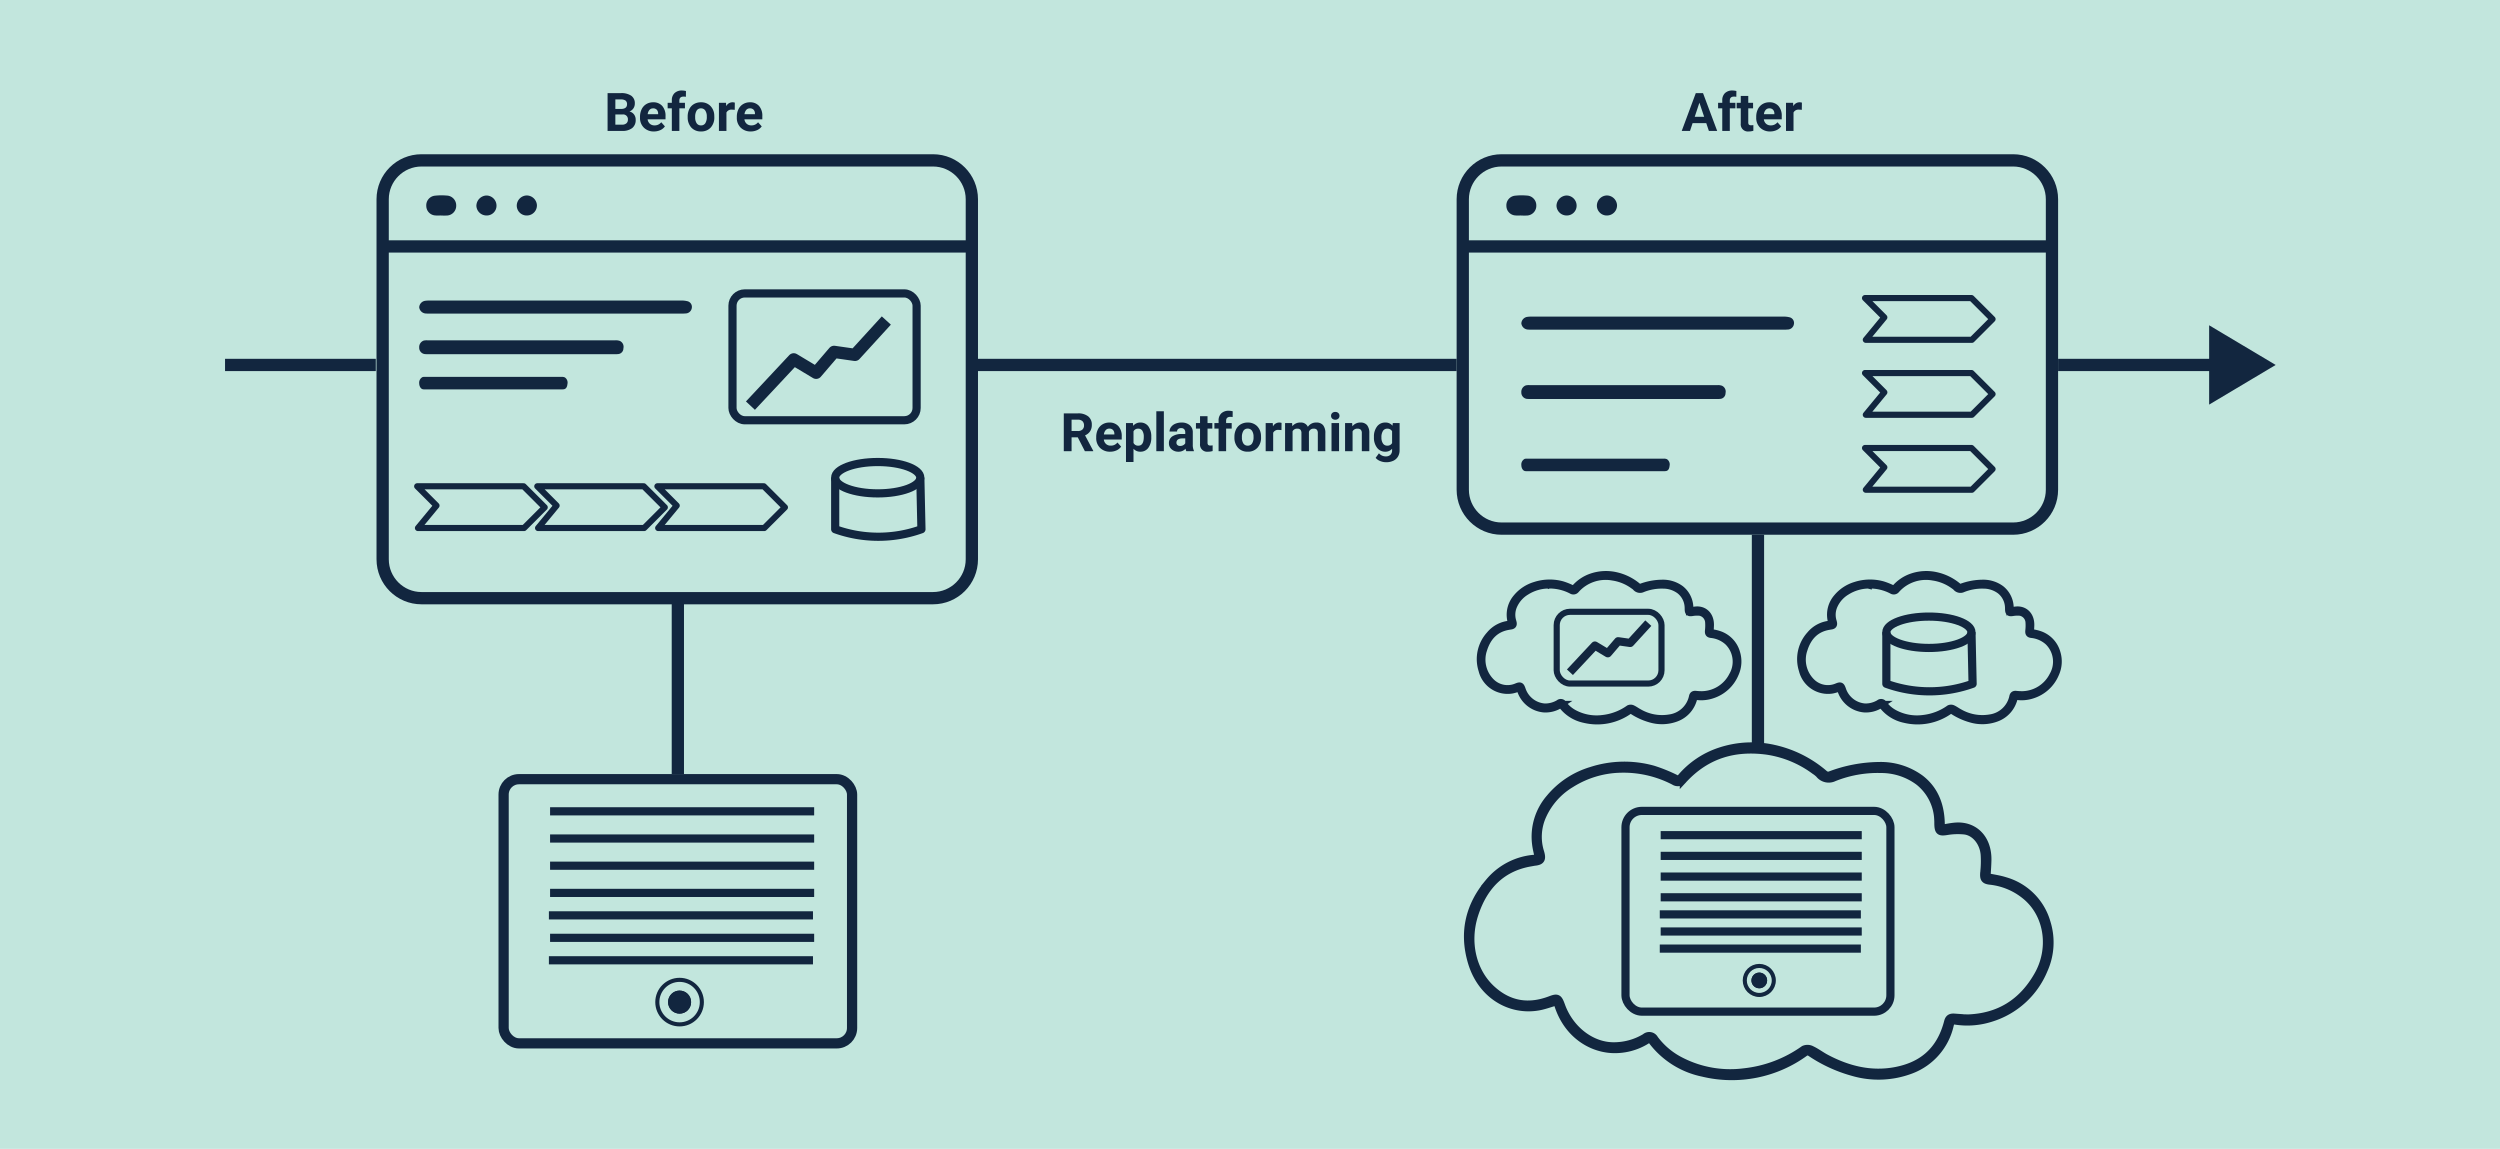 <svg xmlns="http://www.w3.org/2000/svg" width="611" height="280.785" viewBox="0 0 611 280.785">
  <g id="Grupo_1098912" data-name="Grupo 1098912" transform="translate(8506 7495.68)">
    <path id="Trazado_838830" data-name="Trazado 838830" d="M0,0H611V280.785H0Z" transform="translate(-8506 -7495.68)" fill="#c2e6dd" opacity="0.997"/>
    <g id="gbVqRU.tif" transform="translate(-8403.546 -7447.941)">
      <g id="Grupo_155512" data-name="Grupo 155512">
        <path id="Trazado_197441" data-name="Trazado 197441" d="M-953.461,4764.263q-15.129,0-30.259,0c-.4,0-.8.006-1.192-.026a1.721,1.721,0,0,1-1.731-1.51,1.7,1.7,0,0,1,1.507-1.607,7,7,0,0,1,1.187-.053q30.638,0,61.277,0a5.4,5.4,0,0,1,1.491.142,1.426,1.426,0,0,1,1.156,1.687,1.555,1.555,0,0,1-1.554,1.326,11.74,11.74,0,0,1-1.3.038Q-938.169,4764.264-953.461,4764.263Z" transform="translate(986.644 -4735.351)" fill="#12263f"/>
        <path id="Trazado_197442" data-name="Trazado 197442" d="M-961.784,4800.792q-11.334,0-22.669,0a7.561,7.561,0,0,1-.893-.029,1.562,1.562,0,0,1-1.3-1.6,1.677,1.677,0,0,1,1.129-1.7,3.628,3.628,0,0,1,.889-.058q22.954,0,45.907,0a2.9,2.9,0,0,1,1.117.15,1.571,1.571,0,0,1,.867,1.79,1.4,1.4,0,0,1-1.164,1.409,6.281,6.281,0,0,1-.973.04Q-950.328,4800.793-961.784,4800.792Z" transform="translate(986.644 -4761.97)" fill="#12263f"/>
        <path id="Trazado_197443" data-name="Trazado 197443" d="M-968.6,4830.835h-16.454a4.63,4.63,0,0,1-.648-.025c-.536-.077-.923-.685-.941-1.451a1.548,1.548,0,0,1,.819-1.54,2.2,2.2,0,0,1,.646-.051q16.66,0,33.322,0a1.716,1.716,0,0,1,.811.138,1.532,1.532,0,0,1,.629,1.617c-.064.744-.358,1.177-.845,1.272a3.633,3.633,0,0,1-.706.036Q-960.283,4830.836-968.6,4830.835Z" transform="translate(986.643 -4783.402)" fill="#12263f"/>
        <path id="Trazado_197444" data-name="Trazado 197444" d="M-977.107,4680.012c-.431,0-.866.035-1.294-.007a2.339,2.339,0,0,1-2.265-2.33,2.362,2.362,0,0,1,2.1-2.5,14.55,14.55,0,0,1,2.873-.034,2.4,2.4,0,0,1,2.341,2.435,2.378,2.378,0,0,1-2.455,2.449c-.429.03-.863,0-1.295,0Z" transform="translate(982.395 -4675.086)" fill="#12263f"/>
        <path id="Trazado_197445" data-name="Trazado 197445" d="M-899.206,4677.549a2.455,2.455,0,0,1-2.368,2.535,2.422,2.422,0,0,1-2.558-2.33,2.518,2.518,0,0,1,2.354-2.563A2.514,2.514,0,0,1-899.206,4677.549Z" transform="translate(927.975 -4675.159)" fill="#12263f"/>
        <path id="Trazado_197446" data-name="Trazado 197446" d="M-933.367,4677.692a2.384,2.384,0,0,1-2.482,2.419,2.473,2.473,0,0,1-2.437-2.351,2.573,2.573,0,0,1,2.442-2.532A2.485,2.485,0,0,1-933.367,4677.692Z" transform="translate(952.259 -4675.187)" fill="#12263f"/>
      </g>
    </g>
    <path id="Trazado_197444-2" data-name="Trazado 197444" d="M-977.107,4680.012c-.431,0-.866.035-1.294-.007a2.339,2.339,0,0,1-2.265-2.33,2.362,2.362,0,0,1,2.1-2.5,14.55,14.55,0,0,1,2.873-.034,2.4,2.4,0,0,1,2.341,2.435,2.378,2.378,0,0,1-2.455,2.449c-.429.03-.863,0-1.295,0Z" transform="translate(-7157.173 -12123.027)" fill="#12263f"/>
    <path id="Trazado_197445-2" data-name="Trazado 197445" d="M-899.206,4677.549a2.455,2.455,0,0,1-2.368,2.535,2.422,2.422,0,0,1-2.558-2.33,2.518,2.518,0,0,1,2.354-2.563A2.514,2.514,0,0,1-899.206,4677.549Z" transform="translate(-7211.592 -12123.1)" fill="#12263f"/>
    <path id="Trazado_197446-2" data-name="Trazado 197446" d="M-933.367,4677.692a2.384,2.384,0,0,1-2.482,2.419,2.473,2.473,0,0,1-2.437-2.351,2.573,2.573,0,0,1,2.442-2.532A2.485,2.485,0,0,1-933.367,4677.692Z" transform="translate(-7187.308 -12123.129)" fill="#12263f"/>
    <path id="Trazado_197448" data-name="Trazado 197448" d="M-784.979,4931.383h25.924l5.051-5.052-5.147-5.146h-26.02l4.718,4.718Z" transform="translate(-7560.16 -12298.016)" fill="none" stroke="#12263f" stroke-linejoin="round" stroke-width="1.5"/>
    <path id="Trazado_197449" data-name="Trazado 197449" d="M-886.574,4931.383h25.924l5.051-5.052-5.147-5.146h-26.02l4.718,4.718Z" transform="translate(-7487.921 -12298.016)" fill="none" stroke="#12263f" stroke-linejoin="round" stroke-width="1.5"/>
    <path id="Trazado_197450" data-name="Trazado 197450" d="M-988.169,4931.383h25.925l5.051-5.052-5.147-5.146h-26.02l4.718,4.718Z" transform="translate(-7415.682 -12298.016)" fill="none" stroke="#12263f" stroke-linejoin="round" stroke-width="1.5"/>
    <g id="Grupo_1074606" data-name="Grupo 1074606" transform="translate(-8846.553 -12138.986)">
      <path id="Trazado_197441-2" data-name="Trazado 197441" d="M-953.461,4764.263q-15.129,0-30.259,0c-.4,0-.8.006-1.192-.026a1.721,1.721,0,0,1-1.731-1.51,1.7,1.7,0,0,1,1.507-1.607,7,7,0,0,1,1.187-.053q30.638,0,61.277,0a5.4,5.4,0,0,1,1.491.142,1.426,1.426,0,0,1,1.156,1.687,1.555,1.555,0,0,1-1.554,1.326,11.74,11.74,0,0,1-1.3.038Q-938.169,4764.264-953.461,4764.263Z" transform="translate(1699.011 -40.379)" fill="#12263f"/>
      <path id="Trazado_197442-2" data-name="Trazado 197442" d="M-961.784,4800.792q-11.334,0-22.669,0a7.561,7.561,0,0,1-.893-.029,1.562,1.562,0,0,1-1.3-1.6,1.677,1.677,0,0,1,1.129-1.7,3.628,3.628,0,0,1,.889-.058q22.954,0,45.907,0a2.9,2.9,0,0,1,1.117.15,1.571,1.571,0,0,1,.867,1.79,1.4,1.4,0,0,1-1.164,1.409,6.281,6.281,0,0,1-.973.04Q-950.328,4800.793-961.784,4800.792Z" transform="translate(1699.011 -59.975)" fill="#12263f"/>
      <path id="Trazado_197443-2" data-name="Trazado 197443" d="M-968.6,4830.835h-16.454a4.63,4.63,0,0,1-.648-.025c-.536-.077-.923-.685-.941-1.451a1.548,1.548,0,0,1,.819-1.54,2.2,2.2,0,0,1,.646-.051q16.66,0,33.322,0a1.716,1.716,0,0,1,.811.138,1.532,1.532,0,0,1,.629,1.617c-.064.744-.358,1.177-.845,1.272a3.633,3.633,0,0,1-.706.036Q-960.283,4830.836-968.6,4830.835Z" transform="translate(1699.011 -72.366)" fill="#12263f"/>
      <path id="Trazado_821963" data-name="Trazado 821963" d="M-784.979,4931.383h25.924l5.051-5.052-5.147-5.146h-26.02l4.718,4.718Z" transform="translate(1581.538 -186.708)" fill="none" stroke="#12263f" stroke-linejoin="round" stroke-width="1.5"/>
      <path id="Trazado_821968" data-name="Trazado 821968" d="M-886.574,4931.383h25.924l5.051-5.052-5.147-5.146h-26.02l4.718,4.718Z" transform="translate(1683.132 -205.029)" fill="none" stroke="#12263f" stroke-linejoin="round" stroke-width="1.5"/>
      <path id="Trazado_821969" data-name="Trazado 821969" d="M-988.169,4931.383h25.925l5.051-5.052-5.147-5.146h-26.02l4.718,4.718Z" transform="translate(1784.728 -168.387)" fill="none" stroke="#12263f" stroke-linejoin="round" stroke-width="1.5"/>
    </g>
    <g id="Grupo_1074611" data-name="Grupo 1074611" transform="translate(-8846.553 -12134.986)">
      <path id="Trazado_197451" data-name="Trazado 197451" d="M-634.8,4913.921v12.594a31.109,31.109,0,0,0,21.078,0l-.274-12.594" transform="translate(1179.475 -157.865)" fill="none" stroke="#12263f" stroke-linejoin="round" stroke-width="2"/>
      <ellipse id="Elipse_5993" data-name="Elipse 5993" cx="10.402" cy="3.832" rx="10.402" ry="3.832" transform="translate(544.67 4752.224)" fill="none" stroke="#12263f" stroke-linejoin="round" stroke-width="2"/>
    </g>
    <g id="Grupo_1074612" data-name="Grupo 1074612" transform="translate(-8589.65 -12097.209)">
      <path id="Trazado_197451-2" data-name="Trazado 197451" d="M-634.8,4913.921v12.594a31.109,31.109,0,0,0,21.078,0l-.274-12.594" transform="translate(1179.475 -157.865)" fill="none" stroke="#12263f" stroke-linejoin="round" stroke-width="2"/>
      <ellipse id="Elipse_5993-2" data-name="Elipse 5993" cx="10.402" cy="3.832" rx="10.402" ry="3.832" transform="translate(544.67 4752.224)" fill="none" stroke="#12263f" stroke-linejoin="round" stroke-width="2"/>
    </g>
    <g id="Grupo_1074607" data-name="Grupo 1074607" transform="translate(-8846.553 -12134.986)">
      <path id="Trazado_197452" data-name="Trazado 197452" d="M-706.488,4801.779l10.585-11.315,5.475,3.285,4.38-5.11,5.11.73,7.664-8.395" transform="translate(1230.446 -63.334)" fill="none" stroke="#12263f" stroke-linejoin="round" stroke-width="3"/>
      <g id="Rectángulo_376411" data-name="Rectángulo 376411" transform="translate(518.574 4710.017)" fill="none" stroke="#12263f" stroke-width="2">
        <rect width="47" height="33" rx="4" stroke="none"/>
        <rect x="1" y="1" width="45" height="31" rx="3" fill="none"/>
      </g>
    </g>
    <g id="Grupo_1074608" data-name="Grupo 1074608" transform="translate(-8644.865 -12056.92)">
      <path id="Trazado_197452-2" data-name="Trazado 197452" d="M-706.488,4792.976l6.106-6.527,3.158,1.895,2.526-2.947,2.948.421,4.421-4.842" transform="translate(1229.039 -67.44)" fill="none" stroke="#12263f" stroke-linejoin="round" stroke-width="2"/>
      <g id="Rectángulo_376411-2" data-name="Rectángulo 376411" transform="translate(518.574 4710.017)" fill="none" stroke="#12263f" stroke-width="1.5">
        <rect width="27.112" height="19.036" rx="4" stroke="none"/>
        <rect x="0.75" y="0.75" width="25.612" height="17.536" rx="3.25" fill="none"/>
      </g>
    </g>
    <path id="Trazado_197436" data-name="Trazado 197436" d="M-10419.125-6917.625h36.843" transform="translate(1968.125 -488.861)" fill="none" stroke="#12263f" stroke-width="3"/>
    <path id="Trazado_197437" data-name="Trazado 197437" d="M0,0H43.841" transform="translate(-8340.333 -7306.498) rotate(-90)" fill="none" stroke="#12263f" stroke-width="3"/>
    <path id="Trazado_821966" data-name="Trazado 821966" d="M0,0H51.647" transform="translate(-8076.354 -7313.338) rotate(-90)" fill="none" stroke="#12263f" stroke-width="3"/>
    <path id="Trazado_197439" data-name="Trazado 197439" d="M-10419.125-6917.625h119.053" transform="translate(2150.072 -488.861)" fill="none" stroke="#12263f" stroke-width="3"/>
    <path id="Trazado_821970" data-name="Trazado 821970" d="M-10419.125-6917.625h48.23" transform="translate(2416.125 -488.861)" fill="none" stroke="#12263f" stroke-width="3"/>
    <g id="Grupo_1074613" data-name="Grupo 1074613" transform="translate(-8846.553 -12130.215)">
      <g id="Rectángulo_46384" data-name="Rectángulo 46384" transform="translate(462.388 4823.717)" fill="none" stroke="#12263f" stroke-width="2.5">
        <rect width="87.664" height="67.064" rx="5" stroke="none"/>
        <rect x="1.25" y="1.25" width="85.164" height="64.564" rx="3.75" fill="none"/>
      </g>
      <g id="Grupo_1074588" data-name="Grupo 1074588" transform="translate(474.703 4832.822)">
        <path id="Trazado_197441-3" data-name="Trazado 197441" d="M-10088.652-6500.5h64.543" transform="translate(10088.94 6500.5)" fill="none" stroke="#12263f" stroke-width="2"/>
        <path id="Trazado_197443-3" data-name="Trazado 197443" d="M-10088.652-6500.5h64.543" transform="translate(10088.94 6513.792)" fill="none" stroke="#12263f" stroke-width="2"/>
        <path id="Trazado_197445-3" data-name="Trazado 197445" d="M-10088.652-6500.5h64.543" transform="translate(10088.652 6525.928)" fill="none" stroke="#12263f" stroke-width="2"/>
        <path id="Trazado_197447" data-name="Trazado 197447" d="M-10088.652-6500.5h64.543" transform="translate(10088.652 6536.908)" fill="none" stroke="#12263f" stroke-width="2"/>
        <path id="Trazado_197449-2" data-name="Trazado 197449" d="M-10088.652-6500.5h64.543" transform="translate(10088.94 6507.146)" fill="none" stroke="#12263f" stroke-width="2"/>
        <path id="Trazado_197451-3" data-name="Trazado 197451" d="M-10088.652-6500.5h64.543" transform="translate(10088.94 6520.438)" fill="none" stroke="#12263f" stroke-width="2"/>
        <path id="Trazado_197453" data-name="Trazado 197453" d="M-10088.652-6500.5h64.543" transform="translate(10088.94 6531.418)" fill="none" stroke="#12263f" stroke-width="2"/>
      </g>
      <g id="Grupo_1074589" data-name="Grupo 1074589" transform="translate(500.703 4873.51)">
        <g id="Elipse_5993-3" data-name="Elipse 5993" fill="none" stroke="#12263f" stroke-width="1">
          <circle cx="5.941" cy="5.941" r="5.941" stroke="none"/>
          <circle cx="5.941" cy="5.941" r="5.441" fill="none"/>
        </g>
        <g id="Elipse_5995" data-name="Elipse 5995" transform="translate(3.127 3.127)" fill="#12263f" stroke="#12263f" stroke-width="1">
          <circle cx="2.814" cy="2.814" r="2.814" stroke="none"/>
          <circle cx="2.814" cy="2.814" r="2.314" fill="none"/>
        </g>
      </g>
    </g>
    <g id="Grupo_1074614" data-name="Grupo 1074614" transform="translate(-8572.117 -12122.214)">
      <g id="Rectángulo_46384-2" data-name="Rectángulo 46384" transform="translate(462.388 4823.717)" fill="none" stroke="#12263f" stroke-width="2">
        <rect width="66.749" height="51.064" rx="5" stroke="none"/>
        <rect x="1" y="1" width="64.749" height="49.064" rx="4" fill="none"/>
      </g>
      <g id="Grupo_1074588-2" data-name="Grupo 1074588" transform="translate(471.765 4830.65)">
        <path id="Trazado_197441-4" data-name="Trazado 197441" d="M-10088.652-6500.5h49.145" transform="translate(10088.872 6500.5)" fill="none" stroke="#12263f" stroke-width="2"/>
        <path id="Trazado_197443-4" data-name="Trazado 197443" d="M-10088.652-6500.5h49.145" transform="translate(10088.872 6510.621)" fill="none" stroke="#12263f" stroke-width="2"/>
        <path id="Trazado_197445-4" data-name="Trazado 197445" d="M-10088.652-6500.5h49.145" transform="translate(10088.652 6519.861)" fill="none" stroke="#12263f" stroke-width="2"/>
        <path id="Trazado_197447-2" data-name="Trazado 197447" d="M-10088.652-6500.5h49.145" transform="translate(10088.652 6528.222)" fill="none" stroke="#12263f" stroke-width="2"/>
        <path id="Trazado_197449-3" data-name="Trazado 197449" d="M-10088.652-6500.5h49.145" transform="translate(10088.872 6505.561)" fill="none" stroke="#12263f" stroke-width="2"/>
        <path id="Trazado_197451-4" data-name="Trazado 197451" d="M-10088.652-6500.5h49.145" transform="translate(10088.872 6515.681)" fill="none" stroke="#12263f" stroke-width="2"/>
        <path id="Trazado_197453-2" data-name="Trazado 197453" d="M-10088.652-6500.5h49.145" transform="translate(10088.872 6524.042)" fill="none" stroke="#12263f" stroke-width="2"/>
      </g>
      <g id="Grupo_1074589-2" data-name="Grupo 1074589" transform="translate(492.04 4862.108)">
        <g id="Elipse_5993-4" data-name="Elipse 5993" fill="none" stroke="#12263f" stroke-width="1">
          <circle cx="4.046" cy="4.046" r="4.046" stroke="none"/>
          <circle cx="4.046" cy="4.046" r="3.546" fill="none"/>
        </g>
        <g id="Elipse_5995-2" data-name="Elipse 5995" transform="translate(2.129 2.129)" fill="#12263f" stroke="#12263f" stroke-width="1">
          <circle cx="1.917" cy="1.917" r="1.917" stroke="none"/>
          <circle cx="1.917" cy="1.917" r="1.417" fill="none"/>
        </g>
      </g>
    </g>
    <path id="Trazado_838831" data-name="Trazado 838831" d="M.825,0V-9.242H4.063A4.251,4.251,0,0,1,6.614-8.6a2.2,2.2,0,0,1,.87,1.888,2.088,2.088,0,0,1-.349,1.2,2.017,2.017,0,0,1-.971.759,1.951,1.951,0,0,1,1.12.717,2.121,2.121,0,0,1,.409,1.32A2.439,2.439,0,0,1,6.843-.7,3.829,3.829,0,0,1,4.418,0Zm1.9-4.024V-1.53H4.361A1.574,1.574,0,0,0,5.411-1.85a1.1,1.1,0,0,0,.378-.885A1.161,1.161,0,0,0,4.475-4.024Zm0-1.346H4.139Q5.58-5.4,5.58-6.519a1.062,1.062,0,0,0-.365-.9A1.92,1.92,0,0,0,4.063-7.7H2.729Zm9.433,5.5A3.372,3.372,0,0,1,9.7-.8a3.294,3.294,0,0,1-.949-2.469v-.178a4.149,4.149,0,0,1,.4-1.85,2.935,2.935,0,0,1,1.133-1.257A3.18,3.18,0,0,1,11.959-7a2.85,2.85,0,0,1,2.219.889,3.611,3.611,0,0,1,.809,2.52v.749H10.613a1.7,1.7,0,0,0,.536,1.079,1.621,1.621,0,0,0,1.133.406,1.98,1.98,0,0,0,1.657-.768l.9,1.009A2.754,2.754,0,0,1,13.724-.2,3.665,3.665,0,0,1,12.162.127Zm-.209-5.643a1.146,1.146,0,0,0-.885.37,1.915,1.915,0,0,0-.435,1.058h2.552v-.147a1.366,1.366,0,0,0-.33-.947A1.183,1.183,0,0,0,11.953-5.516ZM16.529,0V-5.522H15.507V-6.868h1.022v-.584a2.371,2.371,0,0,1,.663-1.793,2.569,2.569,0,0,1,1.857-.638,4.289,4.289,0,0,1,.933.127l-.019,1.422a2.339,2.339,0,0,0-.559-.057q-1.035,0-1.035.971v.552h1.365v1.346H18.37V0ZM20.4-3.5a4.073,4.073,0,0,1,.394-1.822,2.881,2.881,0,0,1,1.133-1.238A3.306,3.306,0,0,1,23.645-7a3.127,3.127,0,0,1,2.269.851A3.414,3.414,0,0,1,26.9-3.834l.013.47a3.59,3.59,0,0,1-.882,2.536,3.067,3.067,0,0,1-2.368.955,3.082,3.082,0,0,1-2.371-.952,3.653,3.653,0,0,1-.885-2.59Zm1.834.13a2.567,2.567,0,0,0,.368,1.5,1.215,1.215,0,0,0,1.054.518A1.217,1.217,0,0,0,24.7-1.864,2.809,2.809,0,0,0,25.073-3.5,2.542,2.542,0,0,0,24.7-4.988a1.217,1.217,0,0,0-1.054-.528,1.2,1.2,0,0,0-1.041.524A2.857,2.857,0,0,0,22.236-3.367ZM31.9-5.148a4.984,4.984,0,0,0-.66-.051,1.344,1.344,0,0,0-1.365.7V0H28.038V-6.868h1.733l.051.819A1.7,1.7,0,0,1,31.351-7a1.922,1.922,0,0,1,.571.083ZM35.82.127A3.372,3.372,0,0,1,33.36-.8a3.294,3.294,0,0,1-.949-2.469v-.178a4.149,4.149,0,0,1,.4-1.85,2.935,2.935,0,0,1,1.133-1.257A3.18,3.18,0,0,1,35.617-7a2.85,2.85,0,0,1,2.219.889,3.611,3.611,0,0,1,.809,2.52v.749H34.271a1.7,1.7,0,0,0,.536,1.079,1.621,1.621,0,0,0,1.133.406A1.98,1.98,0,0,0,37.6-2.12l.9,1.009A2.754,2.754,0,0,1,37.381-.2,3.665,3.665,0,0,1,35.82.127ZM35.61-5.516a1.146,1.146,0,0,0-.885.37,1.915,1.915,0,0,0-.435,1.058h2.552v-.147a1.366,1.366,0,0,0-.33-.947A1.183,1.183,0,0,0,35.61-5.516Z" transform="translate(-8358.333 -7463.68)" fill="#12263f"/>
    <path id="Trazado_838832" data-name="Trazado 838832" d="M6.043-1.9H2.7L2.069,0H.044l3.44-9.242H5.25L8.709,0H6.684ZM3.218-3.447H5.529L4.367-6.906ZM9.953,0V-5.522H8.931V-6.868H9.953v-.584a2.371,2.371,0,0,1,.663-1.793,2.569,2.569,0,0,1,1.857-.638,4.289,4.289,0,0,1,.933.127l-.019,1.422a2.339,2.339,0,0,0-.559-.057q-1.035,0-1.035.971v.552h1.365v1.346H11.794V0Zm6.354-8.557v1.688h1.174v1.346H16.307v3.428a.818.818,0,0,0,.146.546.733.733,0,0,0,.559.165,2.925,2.925,0,0,0,.54-.044v1.39A3.777,3.777,0,0,1,16.44.127a1.752,1.752,0,0,1-1.968-1.949v-3.7h-1V-6.868h1V-8.557ZM21.665.127A3.372,3.372,0,0,1,19.2-.8a3.294,3.294,0,0,1-.949-2.469v-.178a4.149,4.149,0,0,1,.4-1.85,2.935,2.935,0,0,1,1.133-1.257A3.18,3.18,0,0,1,21.461-7a2.85,2.85,0,0,1,2.219.889,3.611,3.611,0,0,1,.809,2.52v.749H20.116a1.7,1.7,0,0,0,.536,1.079,1.621,1.621,0,0,0,1.133.406,1.98,1.98,0,0,0,1.657-.768l.9,1.009A2.754,2.754,0,0,1,23.226-.2,3.665,3.665,0,0,1,21.665.127Zm-.209-5.643a1.146,1.146,0,0,0-.885.37,1.915,1.915,0,0,0-.435,1.058h2.552v-.147a1.366,1.366,0,0,0-.33-.947A1.183,1.183,0,0,0,21.455-5.516Zm7.935.368a4.984,4.984,0,0,0-.66-.051,1.344,1.344,0,0,0-1.365.7V0H25.53V-6.868h1.733l.051.819A1.7,1.7,0,0,1,28.844-7a1.922,1.922,0,0,1,.571.083Z" transform="translate(-8095.031 -7463.68)" fill="#12263f"/>
    <path id="Trazado_838833" data-name="Trazado 838833" d="M4.247-3.383H2.729V0H.825V-9.242H4.259a3.882,3.882,0,0,1,2.526.73,2.519,2.519,0,0,1,.889,2.063,2.843,2.843,0,0,1-.409,1.577A2.792,2.792,0,0,1,6.024-3.866l2,3.777V0H5.979ZM2.729-4.926H4.266a1.573,1.573,0,0,0,1.111-.365A1.3,1.3,0,0,0,5.77-6.3,1.4,1.4,0,0,0,5.4-7.325,1.543,1.543,0,0,0,4.259-7.7H2.729ZM12.162.127A3.372,3.372,0,0,1,9.7-.8a3.294,3.294,0,0,1-.949-2.469v-.178a4.149,4.149,0,0,1,.4-1.85,2.935,2.935,0,0,1,1.133-1.257A3.18,3.18,0,0,1,11.959-7a2.85,2.85,0,0,1,2.219.889,3.611,3.611,0,0,1,.809,2.52v.749H10.613a1.7,1.7,0,0,0,.536,1.079,1.621,1.621,0,0,0,1.133.406,1.98,1.98,0,0,0,1.657-.768l.9,1.009A2.754,2.754,0,0,1,13.724-.2,3.665,3.665,0,0,1,12.162.127Zm-.209-5.643a1.146,1.146,0,0,0-.885.37,1.915,1.915,0,0,0-.435,1.058h2.552v-.147a1.366,1.366,0,0,0-.33-.947A1.183,1.183,0,0,0,11.953-5.516ZM22.21-3.371a4.119,4.119,0,0,1-.72,2.542,2.31,2.31,0,0,1-1.946.955A2.14,2.14,0,0,1,17.862-.6V2.641H16.028V-6.868h1.7l.063.673A2.156,2.156,0,0,1,19.532-7a2.326,2.326,0,0,1,1.974.939,4.231,4.231,0,0,1,.7,2.59ZM20.376-3.5a2.7,2.7,0,0,0-.34-1.479,1.106,1.106,0,0,0-.987-.521,1.2,1.2,0,0,0-1.187.66v2.812a1.222,1.222,0,0,0,1.2.679Q20.376-1.352,20.376-3.5ZM25.283,0H23.442V-9.75h1.841Zm5.491,0a2.037,2.037,0,0,1-.184-.616,2.22,2.22,0,0,1-1.733.743,2.439,2.439,0,0,1-1.673-.584,1.878,1.878,0,0,1-.663-1.473,1.941,1.941,0,0,1,.809-1.676,3.994,3.994,0,0,1,2.339-.59h.844v-.394a1.132,1.132,0,0,0-.244-.762.961.961,0,0,0-.771-.286,1.093,1.093,0,0,0-.727.222.755.755,0,0,0-.263.609H26.673a1.843,1.843,0,0,1,.368-1.1,2.434,2.434,0,0,1,1.041-.8A3.794,3.794,0,0,1,29.593-7a3,3,0,0,1,2.015.638,2.232,2.232,0,0,1,.746,1.793v2.977a3.284,3.284,0,0,0,.273,1.479V0ZM29.256-1.276a1.58,1.58,0,0,0,.749-.181,1.188,1.188,0,0,0,.508-.486V-3.123h-.686q-1.377,0-1.466.952l-.006.108A.734.734,0,0,0,28.6-1.5.937.937,0,0,0,29.256-1.276Zm6.7-7.281v1.688h1.174v1.346H35.959v3.428a.818.818,0,0,0,.146.546.733.733,0,0,0,.559.165,2.925,2.925,0,0,0,.54-.044v1.39a3.777,3.777,0,0,1-1.111.165,1.752,1.752,0,0,1-1.968-1.949v-3.7h-1V-6.868h1V-8.557ZM38.657,0V-5.522H37.635V-6.868h1.022v-.584a2.371,2.371,0,0,1,.663-1.793,2.569,2.569,0,0,1,1.857-.638,4.289,4.289,0,0,1,.933.127l-.019,1.422a2.339,2.339,0,0,0-.559-.057q-1.035,0-1.035.971v.552h1.365v1.346H40.5V0Zm3.872-3.5a4.073,4.073,0,0,1,.394-1.822,2.881,2.881,0,0,1,1.133-1.238A3.306,3.306,0,0,1,45.773-7a3.128,3.128,0,0,1,2.269.851,3.414,3.414,0,0,1,.981,2.311l.013.47a3.59,3.59,0,0,1-.882,2.536,3.067,3.067,0,0,1-2.368.955,3.082,3.082,0,0,1-2.371-.952,3.653,3.653,0,0,1-.885-2.59Zm1.834.13a2.567,2.567,0,0,0,.368,1.5,1.215,1.215,0,0,0,1.054.518,1.217,1.217,0,0,0,1.041-.512A2.809,2.809,0,0,0,47.2-3.5a2.542,2.542,0,0,0-.375-1.488,1.217,1.217,0,0,0-1.054-.528,1.2,1.2,0,0,0-1.041.524A2.857,2.857,0,0,0,44.364-3.367Zm9.661-1.781a4.984,4.984,0,0,0-.66-.051,1.344,1.344,0,0,0-1.365.7V0H50.166V-6.868H51.9l.051.819A1.7,1.7,0,0,1,53.479-7a1.922,1.922,0,0,1,.571.083Zm2.6-1.72.057.768A2.414,2.414,0,0,1,58.659-7,1.832,1.832,0,0,1,60.48-5.948,2.358,2.358,0,0,1,62.543-7a2.049,2.049,0,0,1,1.663.651,2.991,2.991,0,0,1,.546,1.958V0H62.912V-4.38a1.308,1.308,0,0,0-.229-.854,1.013,1.013,0,0,0-.806-.27,1.145,1.145,0,0,0-1.143.787L60.741,0H58.906V-4.374a1.292,1.292,0,0,0-.235-.863,1.023,1.023,0,0,0-.8-.267,1.189,1.189,0,0,0-1.13.647V0H54.907V-6.868ZM68.1,0H66.257V-6.868H68.1ZM66.149-8.646a.9.9,0,0,1,.276-.679,1.037,1.037,0,0,1,.752-.267,1.04,1.04,0,0,1,.749.267.9.9,0,0,1,.279.679.9.9,0,0,1-.282.686,1.042,1.042,0,0,1-.746.267,1.042,1.042,0,0,1-.746-.267A.9.9,0,0,1,66.149-8.646ZM71.3-6.868l.057.793A2.4,2.4,0,0,1,73.328-7a1.993,1.993,0,0,1,1.625.641A2.991,2.991,0,0,1,75.5-4.437V0H73.665V-4.393a1.19,1.19,0,0,0-.254-.847,1.137,1.137,0,0,0-.844-.263,1.262,1.262,0,0,0-1.162.66V0H69.57V-6.868Zm5.326,3.383a4.025,4.025,0,0,1,.752-2.545A2.437,2.437,0,0,1,79.4-7a2.138,2.138,0,0,1,1.758.774l.076-.647H82.9v6.64a2.935,2.935,0,0,1-.409,1.568,2.629,2.629,0,0,1-1.152,1.016A4.05,4.05,0,0,1,79.6,2.7a3.766,3.766,0,0,1-1.473-.3,2.614,2.614,0,0,1-1.085-.778L77.854.508a2.149,2.149,0,0,0,1.663.768,1.573,1.573,0,0,0,1.136-.39A1.464,1.464,0,0,0,81.06-.222V-.59A2.122,2.122,0,0,1,79.39.127a2.431,2.431,0,0,1-2-.968,4.024,4.024,0,0,1-.765-2.568Zm1.834.137a2.506,2.506,0,0,0,.375,1.465,1.191,1.191,0,0,0,1.028.531,1.274,1.274,0,0,0,1.2-.629V-4.874A1.271,1.271,0,0,0,79.873-5.5a1.2,1.2,0,0,0-1.038.54A2.825,2.825,0,0,0,78.457-3.348Z" transform="translate(-8246.836 -7385.41)" fill="#12263f"/>
    <g id="Trazado_838834" data-name="Trazado 838834" transform="translate(-8413.979 -7457.985)" fill="none">
      <path d="M11,0H136a11,11,0,0,1,11,11V99a11,11,0,0,1-11,11H11A11,11,0,0,1,0,99V11A11,11,0,0,1,11,0Z" stroke="none"/>
      <path d="M 11 3 C 6.589 3 3 6.589 3 11 L 3 99 C 3 103.411 6.589 107 11 107 L 136 107 C 140.411 107 144 103.411 144 99 L 144 11 C 144 6.589 140.411 3 136 3 L 11 3 M 11 0 L 136 0 C 142.075 0 147 4.925 147 11 L 147 99 C 147 105.075 142.075 110 136 110 L 11 110 C 4.925 110 0 105.075 0 99 L 0 11 C 0 4.925 4.925 0 11 0 Z" stroke="none" fill="#12263f"/>
    </g>
    <g id="Trazado_838835" data-name="Trazado 838835" transform="translate(-8150 -7457.985)" fill="none">
      <path d="M11,0H136a11,11,0,0,1,11,11V82a11,11,0,0,1-11,11H11A11,11,0,0,1,0,82V11A11,11,0,0,1,11,0Z" stroke="none"/>
      <path d="M 11 3 C 6.589 3 3 6.589 3 11 L 3 82 C 3 86.411 6.589 90 11 90 L 136 90 C 140.411 90 144 86.411 144 82 L 144 11 C 144 6.589 140.411 3 136 3 L 11 3 M 11 0 L 136 0 C 142.075 0 147 4.925 147 11 L 147 82 C 147 88.075 142.075 93 136 93 L 11 93 C 4.925 93 0 88.075 0 82 L 0 11 C 0 4.925 4.925 0 11 0 Z" stroke="none" fill="#12263f"/>
    </g>
    <path id="Trazado_821950" data-name="Trazado 821950" d="M4061.071-8379.466h144.3" transform="translate(-12473.494 944.015)" fill="none" stroke="#12263f" stroke-width="3"/>
    <path id="Trazado_821967" data-name="Trazado 821967" d="M4061.071-8379.466h144.3" transform="translate(-12209.516 944.015)" fill="none" stroke="#12263f" stroke-width="3"/>
    <g id="Grupo_1074609" data-name="Grupo 1074609" transform="translate(-8144.177 -7355.225)">
      <path id="Trazado_197486" data-name="Trazado 197486" d="M-1401.3,4848.06c-.667.192-1.295.432-1.938.549a6.4,6.4,0,0,1-7.25-4.814,8.821,8.821,0,0,1,1.861-8.627,7.1,7.1,0,0,1,5.085-2.583c.081-.006.162-.02.243-.031.011,0,.021-.021.038-.037-.1-.489-.233-.977-.291-1.476a6.381,6.381,0,0,1,1.51-4.977,9.271,9.271,0,0,1,4.453-2.95,11.587,11.587,0,0,1,6.727-.146,17.041,17.041,0,0,1,2.441.991.375.375,0,0,0,.536-.1,9.371,9.371,0,0,1,4.19-2.834,10.9,10.9,0,0,1,5.871-.295,12.452,12.452,0,0,1,5.468,2.755.633.633,0,0,0,.543.116,15.371,15.371,0,0,1,5.383-1.022,7.25,7.25,0,0,1,4.43,1.4,5.9,5.9,0,0,1,2.22,4.777c.005.189,0,.378,0,.607.547-.086,1.052-.2,1.562-.24,2.039-.151,3.524,1.326,3.476,3.672-.012.6-.062,1.2-.094,1.786.649.138,1.319.224,1.961.428a6.554,6.554,0,0,1,4.523,4.535,7.191,7.191,0,0,1-.319,5.093,9.069,9.069,0,0,1-5.727,5.211,8.336,8.336,0,0,1-3.874.3c-.324-.048-.439.07-.537.444a6.768,6.768,0,0,1-4.216,4.862,9.893,9.893,0,0,1-6.292.247,15.537,15.537,0,0,1-4.643-2.155.522.522,0,0,0-.5.022,13.4,13.4,0,0,1-11.059,2.209,9.193,9.193,0,0,1-5.5-3.492c-.144-.19-.256-.218-.455-.094a6.483,6.483,0,0,1-3.965,1.029,6.568,6.568,0,0,1-5.711-4.8C-1401.2,4848.294-1401.251,4848.183-1401.3,4848.06Zm6.85-25.12a10.427,10.427,0,0,0-5.305,1.616,7.679,7.679,0,0,0-3,3.333,5.513,5.513,0,0,0-.286,4c.233.762.1,1-.571,1.083-.164.019-.326.055-.489.083-2.948.5-5.005,2.35-6.053,5.618a7.7,7.7,0,0,0,1.862,8.031,5.7,5.7,0,0,0,6.312,1.147c.782-.3.9-.234,1.214.641a6.3,6.3,0,0,0,5.58,4.344,6.548,6.548,0,0,0,3.455-.936.665.665,0,0,1,1.032.183,8.019,8.019,0,0,0,2.824,2.371,11.679,11.679,0,0,0,6.844,1.195,13.623,13.623,0,0,0,6.445-2.448.96.96,0,0,1,.844.035c.532.249,1.02.627,1.544.9a11.229,11.229,0,0,0,7.5,1.377,6.655,6.655,0,0,0,5.654-5.3c.12-.469.415-.492.75-.467a13.144,13.144,0,0,0,1.521.083,8.556,8.556,0,0,0,7.483-4.7,6.811,6.811,0,0,0-1.124-8.291,7.217,7.217,0,0,0-4.1-1.814c-.584-.075-.687-.275-.626-.939a11.011,11.011,0,0,0,.045-1.917,2.692,2.692,0,0,0-2.13-2.563,7.194,7.194,0,0,0-1.96.069c-.742.112-.9.011-.914-.85,0-.128,0-.259-.009-.385a5.5,5.5,0,0,0-2.064-4.127,6.781,6.781,0,0,0-4.069-1.346,12.7,12.7,0,0,0-5.067.9,1.315,1.315,0,0,1-1.628-.362,2.787,2.787,0,0,0-.476-.379,11.455,11.455,0,0,0-5.161-2.136,9.747,9.747,0,0,0-9.014,3.1.745.745,0,0,1-1.013.183A11.816,11.816,0,0,0-1394.453,4822.94Z" transform="translate(1410.911 -4820.458)" fill="#12263f" stroke="#12263f" stroke-width="1.8"/>
    </g>
    <g id="Grupo_1074610" data-name="Grupo 1074610" transform="translate(-8065.883 -7355.225)">
      <path id="Trazado_197486-2" data-name="Trazado 197486" d="M-1401.3,4848.06c-.667.192-1.295.432-1.938.549a6.4,6.4,0,0,1-7.25-4.814,8.821,8.821,0,0,1,1.861-8.627,7.1,7.1,0,0,1,5.085-2.583c.081-.006.162-.02.243-.031.011,0,.021-.021.038-.037-.1-.489-.233-.977-.291-1.476a6.381,6.381,0,0,1,1.51-4.977,9.271,9.271,0,0,1,4.453-2.95,11.587,11.587,0,0,1,6.727-.146,17.041,17.041,0,0,1,2.441.991.375.375,0,0,0,.536-.1,9.371,9.371,0,0,1,4.19-2.834,10.9,10.9,0,0,1,5.871-.295,12.452,12.452,0,0,1,5.468,2.755.633.633,0,0,0,.543.116,15.371,15.371,0,0,1,5.383-1.022,7.25,7.25,0,0,1,4.43,1.4,5.9,5.9,0,0,1,2.22,4.777c.005.189,0,.378,0,.607.547-.086,1.052-.2,1.562-.24,2.039-.151,3.524,1.326,3.476,3.672-.012.6-.062,1.2-.094,1.786.649.138,1.319.224,1.961.428a6.554,6.554,0,0,1,4.523,4.535,7.191,7.191,0,0,1-.319,5.093,9.069,9.069,0,0,1-5.727,5.211,8.336,8.336,0,0,1-3.874.3c-.324-.048-.439.07-.537.444a6.768,6.768,0,0,1-4.216,4.862,9.893,9.893,0,0,1-6.292.247,15.537,15.537,0,0,1-4.643-2.155.522.522,0,0,0-.5.022,13.4,13.4,0,0,1-11.059,2.209,9.193,9.193,0,0,1-5.5-3.492c-.144-.19-.256-.218-.455-.094a6.483,6.483,0,0,1-3.965,1.029,6.568,6.568,0,0,1-5.711-4.8C-1401.2,4848.294-1401.251,4848.183-1401.3,4848.06Zm6.85-25.12a10.427,10.427,0,0,0-5.305,1.616,7.679,7.679,0,0,0-3,3.333,5.513,5.513,0,0,0-.286,4c.233.762.1,1-.571,1.083-.164.019-.326.055-.489.083-2.948.5-5.005,2.35-6.053,5.618a7.7,7.7,0,0,0,1.862,8.031,5.7,5.7,0,0,0,6.312,1.147c.782-.3.9-.234,1.214.641a6.3,6.3,0,0,0,5.58,4.344,6.548,6.548,0,0,0,3.455-.936.665.665,0,0,1,1.032.183,8.019,8.019,0,0,0,2.824,2.371,11.679,11.679,0,0,0,6.844,1.195,13.623,13.623,0,0,0,6.445-2.448.96.96,0,0,1,.844.035c.532.249,1.02.627,1.544.9a11.229,11.229,0,0,0,7.5,1.377,6.655,6.655,0,0,0,5.654-5.3c.12-.469.415-.492.75-.467a13.144,13.144,0,0,0,1.521.083,8.556,8.556,0,0,0,7.483-4.7,6.811,6.811,0,0,0-1.124-8.291,7.217,7.217,0,0,0-4.1-1.814c-.584-.075-.687-.275-.626-.939a11.011,11.011,0,0,0,.045-1.917,2.692,2.692,0,0,0-2.13-2.563,7.194,7.194,0,0,0-1.96.069c-.742.112-.9.011-.914-.85,0-.128,0-.259-.009-.385a5.5,5.5,0,0,0-2.064-4.127,6.781,6.781,0,0,0-4.069-1.346,12.7,12.7,0,0,0-5.067.9,1.315,1.315,0,0,1-1.628-.362,2.787,2.787,0,0,0-.476-.379,11.455,11.455,0,0,0-5.161-2.136,9.747,9.747,0,0,0-9.014,3.1.745.745,0,0,1-1.013.183A11.816,11.816,0,0,0-1394.453,4822.94Z" transform="translate(1410.911 -4820.458)" fill="#12263f" stroke="#12263f" stroke-width="1.8"/>
    </g>
    <g id="Grupo_1074615" data-name="Grupo 1074615" transform="translate(-8147.311 -7313.338)">
      <path id="Trazado_197486-3" data-name="Trazado 197486" d="M-1389.167,4882.924c-1.51.435-2.93.979-4.387,1.243-6.951,1.249-14.024-2.825-16.408-10.9-2.212-7.489-.453-14.007,4.212-19.525a16.069,16.069,0,0,1,11.508-5.847c.183-.013.367-.044.55-.07.026-.006.047-.048.087-.083-.223-1.107-.527-2.211-.657-3.34a14.441,14.441,0,0,1,3.417-11.264,20.987,20.987,0,0,1,10.079-6.676,26.227,26.227,0,0,1,15.224-.331,38.522,38.522,0,0,1,5.525,2.242.848.848,0,0,0,1.212-.233,21.208,21.208,0,0,1,9.484-6.414,24.666,24.666,0,0,1,13.288-.668,28.191,28.191,0,0,1,12.374,6.237,1.432,1.432,0,0,0,1.229.261,34.821,34.821,0,0,1,12.183-2.312,16.408,16.408,0,0,1,10.026,3.165c3.317,2.555,4.89,6.229,5.025,10.811.012.429,0,.857,0,1.375,1.237-.194,2.382-.456,3.535-.542,4.614-.342,7.975,3,7.868,8.31-.027,1.361-.141,2.721-.212,4.041,1.47.312,2.986.508,4.438.969a14.833,14.833,0,0,1,10.237,10.263,16.274,16.274,0,0,1-.722,11.525,20.525,20.525,0,0,1-12.962,11.794,18.88,18.88,0,0,1-8.767.67c-.733-.108-.995.16-1.214,1a15.317,15.317,0,0,1-9.541,11,22.385,22.385,0,0,1-14.24.559,35.174,35.174,0,0,1-10.508-4.878,1.179,1.179,0,0,0-1.141.051,30.317,30.317,0,0,1-25.027,5,20.809,20.809,0,0,1-12.455-7.9c-.325-.431-.579-.493-1.031-.212a14.671,14.671,0,0,1-8.974,2.33c-5.566-.426-10.829-4.223-12.924-10.854C-1388.923,4883.454-1389.05,4883.2-1389.167,4882.924Zm15.5-56.85a23.6,23.6,0,0,0-12.007,3.657,17.384,17.384,0,0,0-6.8,7.544,12.476,12.476,0,0,0-.648,9.06c.528,1.725.218,2.272-1.293,2.453-.371.041-.738.125-1.107.186-6.671,1.143-11.328,5.319-13.7,12.714-2.151,6.716-.487,13.863,4.213,18.174,4.31,3.951,9.146,4.553,14.284,2.6,1.77-.671,2.031-.531,2.747,1.45,2.084,5.773,7.262,9.786,12.627,9.83a14.811,14.811,0,0,0,7.82-2.119,1.505,1.505,0,0,1,2.337.415,18.142,18.142,0,0,0,6.391,5.365,26.435,26.435,0,0,0,15.488,2.7,30.828,30.828,0,0,0,14.586-5.542,2.173,2.173,0,0,1,1.91.079c1.2.563,2.308,1.419,3.494,2.047,5.405,2.875,11.043,4.236,16.968,3.116,6.171-1.167,10.9-4.563,12.8-12,.271-1.061.939-1.112,1.7-1.058a29.727,29.727,0,0,0,3.442.189c7.118-.322,12.962-3.539,16.935-10.635,3.379-6.027,2.652-14.006-2.543-18.763a16.329,16.329,0,0,0-9.29-4.106c-1.322-.17-1.556-.624-1.416-2.126a24.9,24.9,0,0,0,.1-4.339c-.246-2.991-2.283-5.489-4.821-5.8a16.272,16.272,0,0,0-4.436.156c-1.678.253-2.04.024-2.068-1.923,0-.291,0-.586-.02-.871a12.444,12.444,0,0,0-4.671-9.341,15.353,15.353,0,0,0-9.209-3.045,28.758,28.758,0,0,0-11.468,2.029,2.977,2.977,0,0,1-3.685-.819,6.315,6.315,0,0,0-1.077-.858,25.94,25.94,0,0,0-11.681-4.834c-7.643-1.02-14.6.729-20.4,7.013a1.686,1.686,0,0,1-2.292.415A26.737,26.737,0,0,0-1373.664,4826.074Z" transform="translate(1410.911 -4820.458)" fill="#12263f" stroke="#12263f" stroke-width="1.8"/>
    </g>
    <path id="Trazado_838836" data-name="Trazado 838836" d="M9.694,0l9.694,16.261H0Z" transform="translate(-7949.826 -7416.181) rotate(90)" fill="#12263f"/>
  </g>
</svg>
